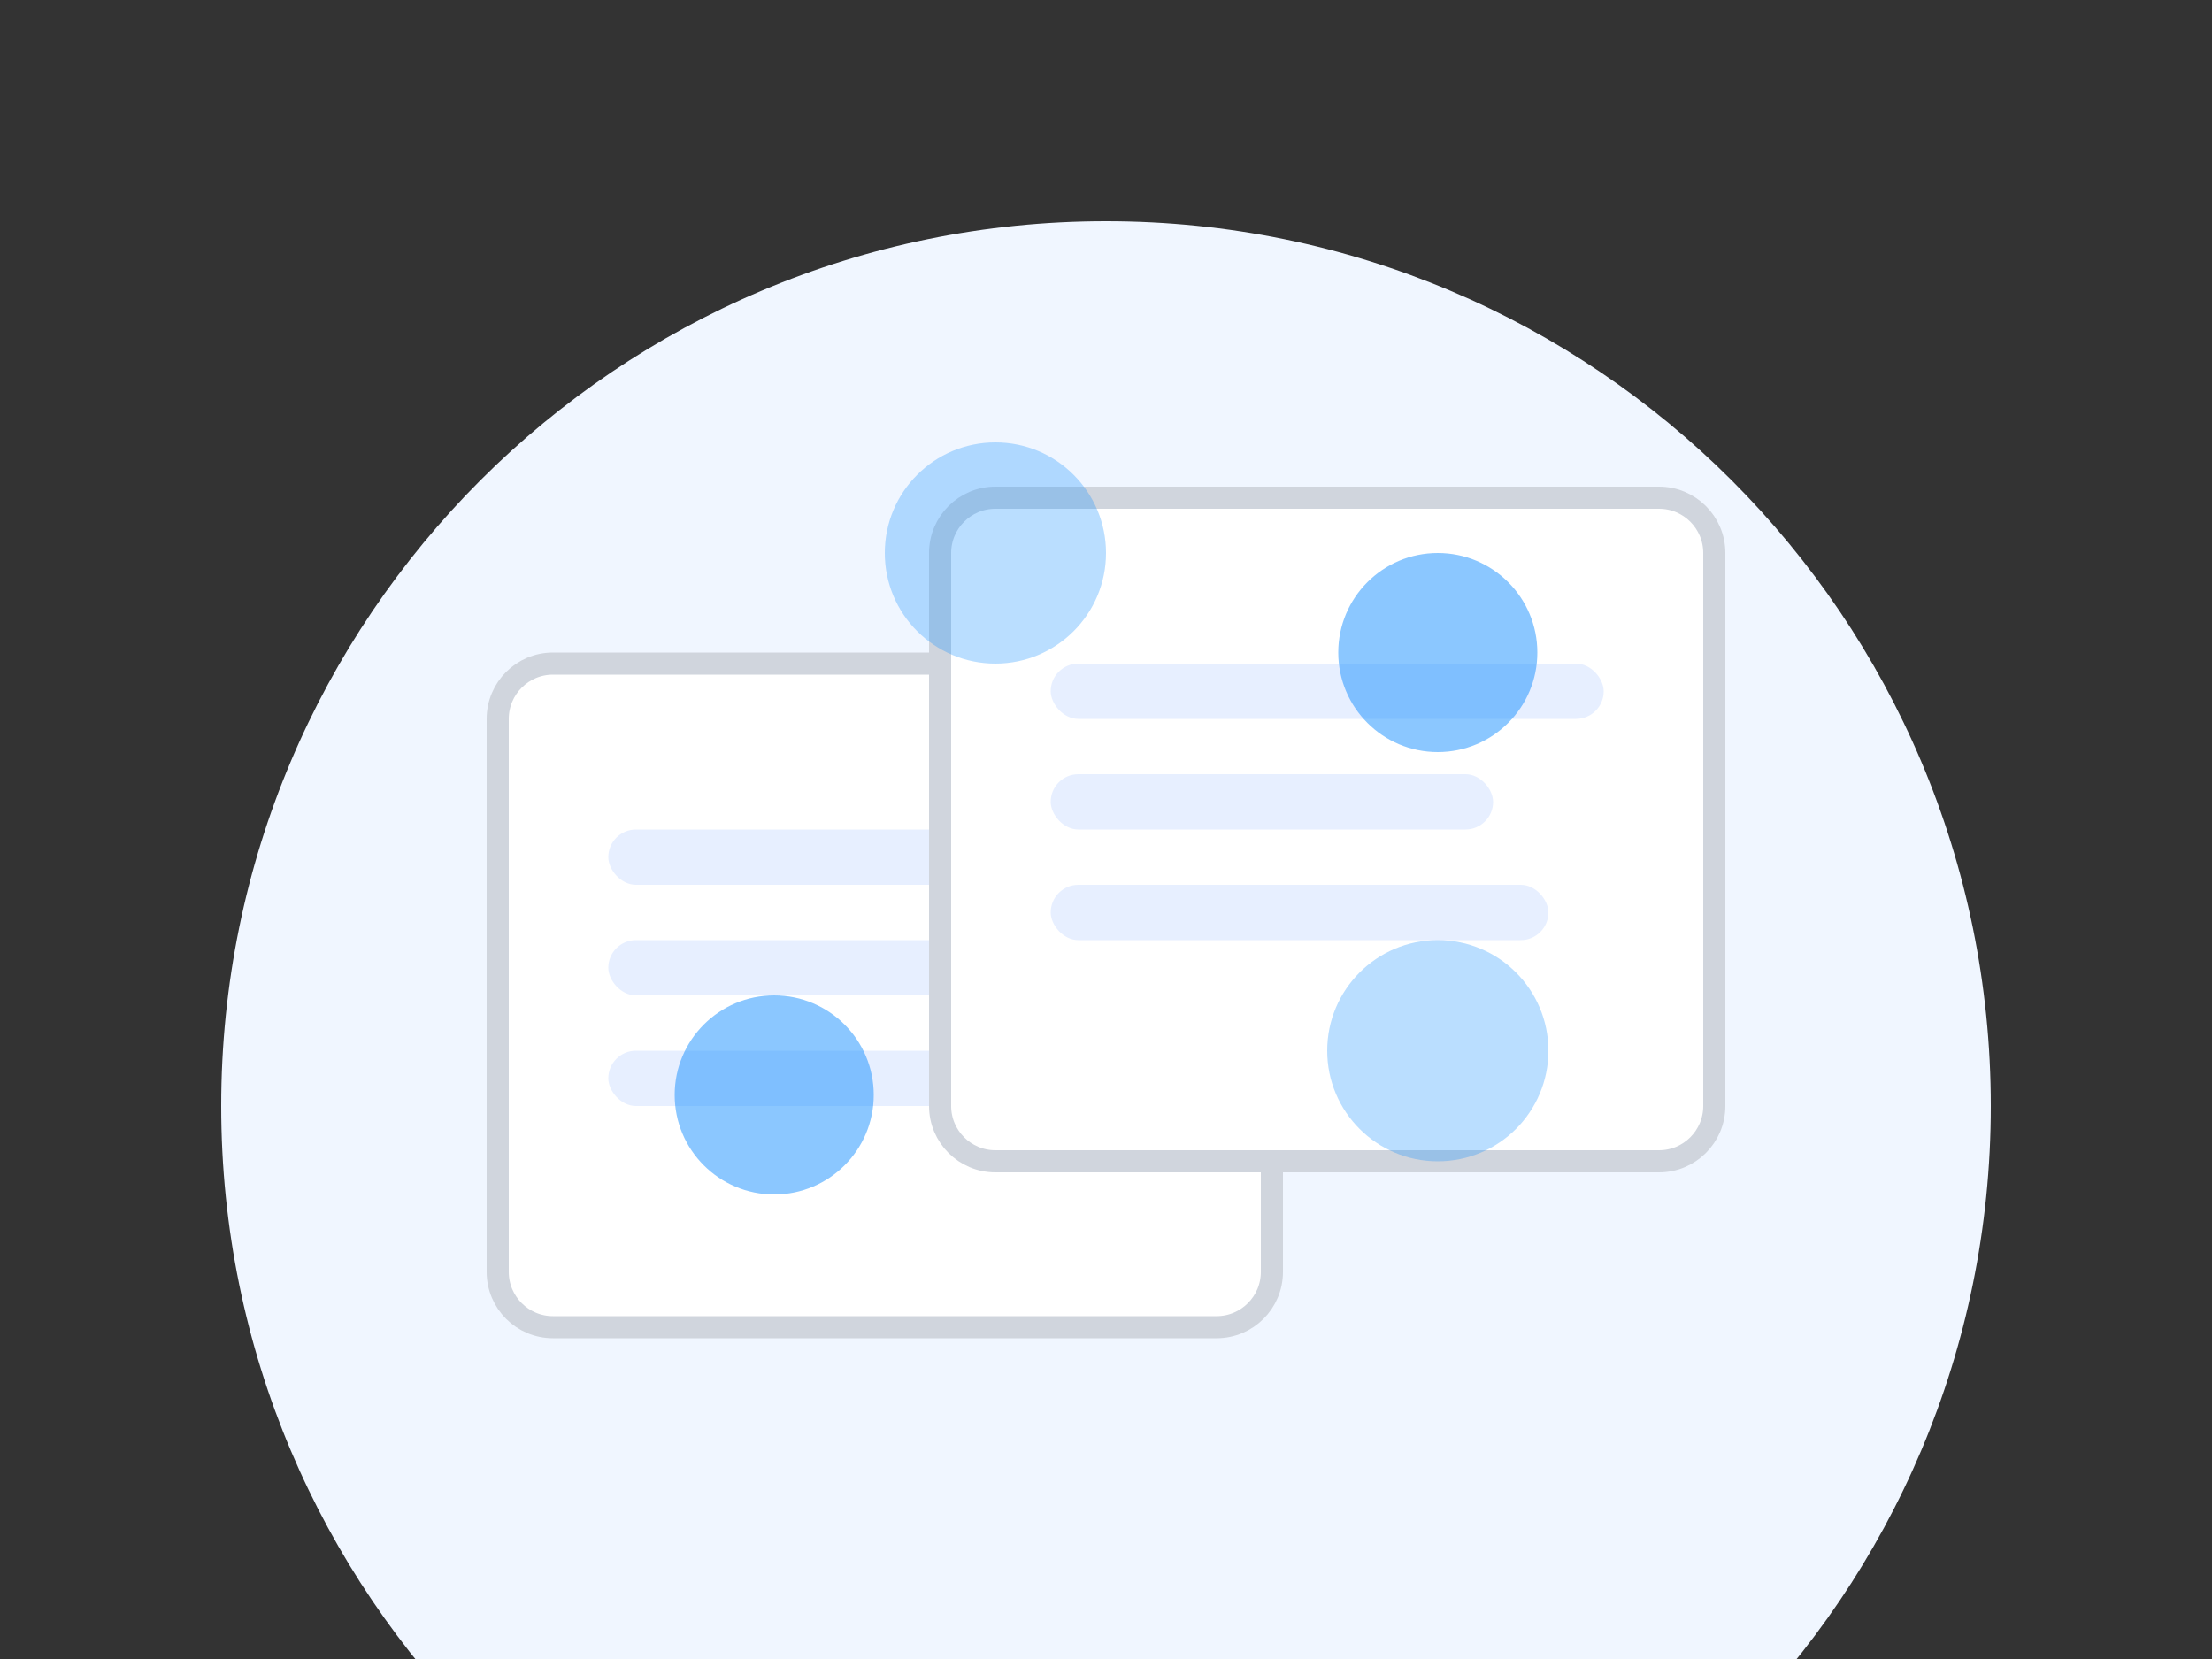 <svg width="200" height="150" viewBox="0 0 200 150" fill="none" xmlns="http://www.w3.org/2000/svg">
  <rect x="0" y="0" width="200" height="150" fill="#333333" stroke="none"/>
  <path d="M100 20C55.817 20 20 55.817 20 100C20 144.183 55.817 180 100 180C144.183 180 180 144.183 180 100C180 55.817 144.183 20 100 20Z" fill="#F0F6FF"/>
  <path d="M110 60H50C47.239 60 45 62.239 45 65V115C45 117.761 47.239 120 50 120H110C112.761 120 115 117.761 115 115V65C115 62.239 112.761 60 110 60Z" fill="white" stroke="#D0D5DD" stroke-width="2"/>
  <rect x="55" y="75" width="50" height="5" rx="2.5" fill="#E7EFFF"/>
  <rect x="55" y="85" width="40" height="5" rx="2.5" fill="#E7EFFF"/>
  <rect x="55" y="95" width="45" height="5" rx="2.5" fill="#E7EFFF"/>
  <path d="M150 45H90C87.239 45 85 47.239 85 50V100C85 102.761 87.239 105 90 105H150C152.761 105 155 102.761 155 100V50C155 47.239 152.761 45 150 45Z" fill="white" stroke="#D0D5DD" stroke-width="2"/>
  <rect x="95" y="60" width="50" height="5" rx="2.5" fill="#E7EFFF"/>
  <rect x="95" y="70" width="40" height="5" rx="2.5" fill="#E7EFFF"/>
  <rect x="95" y="80" width="45" height="5" rx="2.5" fill="#E7EFFF"/>
  <path d="M130 50C125.029 50 121 54.029 121 59C121 63.971 125.029 68 130 68C134.971 68 139 63.971 139 59C139 54.029 134.971 50 130 50Z" fill="#1890FF" fill-opacity="0.5"/>
  <path d="M70 90C65.029 90 61 94.029 61 99C61 103.971 65.029 108 70 108C74.971 108 79 103.971 79 99C79 94.029 74.971 90 70 90Z" fill="#1890FF" fill-opacity="0.5"/>
  <path d="M90 40C84.477 40 80 44.477 80 50C80 55.523 84.477 60 90 60C95.523 60 100 55.523 100 50C100 44.477 95.523 40 90 40Z" fill="#1890FF" fill-opacity="0.3"/>
  <path d="M130 85C124.477 85 120 89.477 120 95C120 100.523 124.477 105 130 105C135.523 105 140 100.523 140 95C140 89.477 135.523 85 130 85Z" fill="#1890FF" fill-opacity="0.3"/>
</svg> 